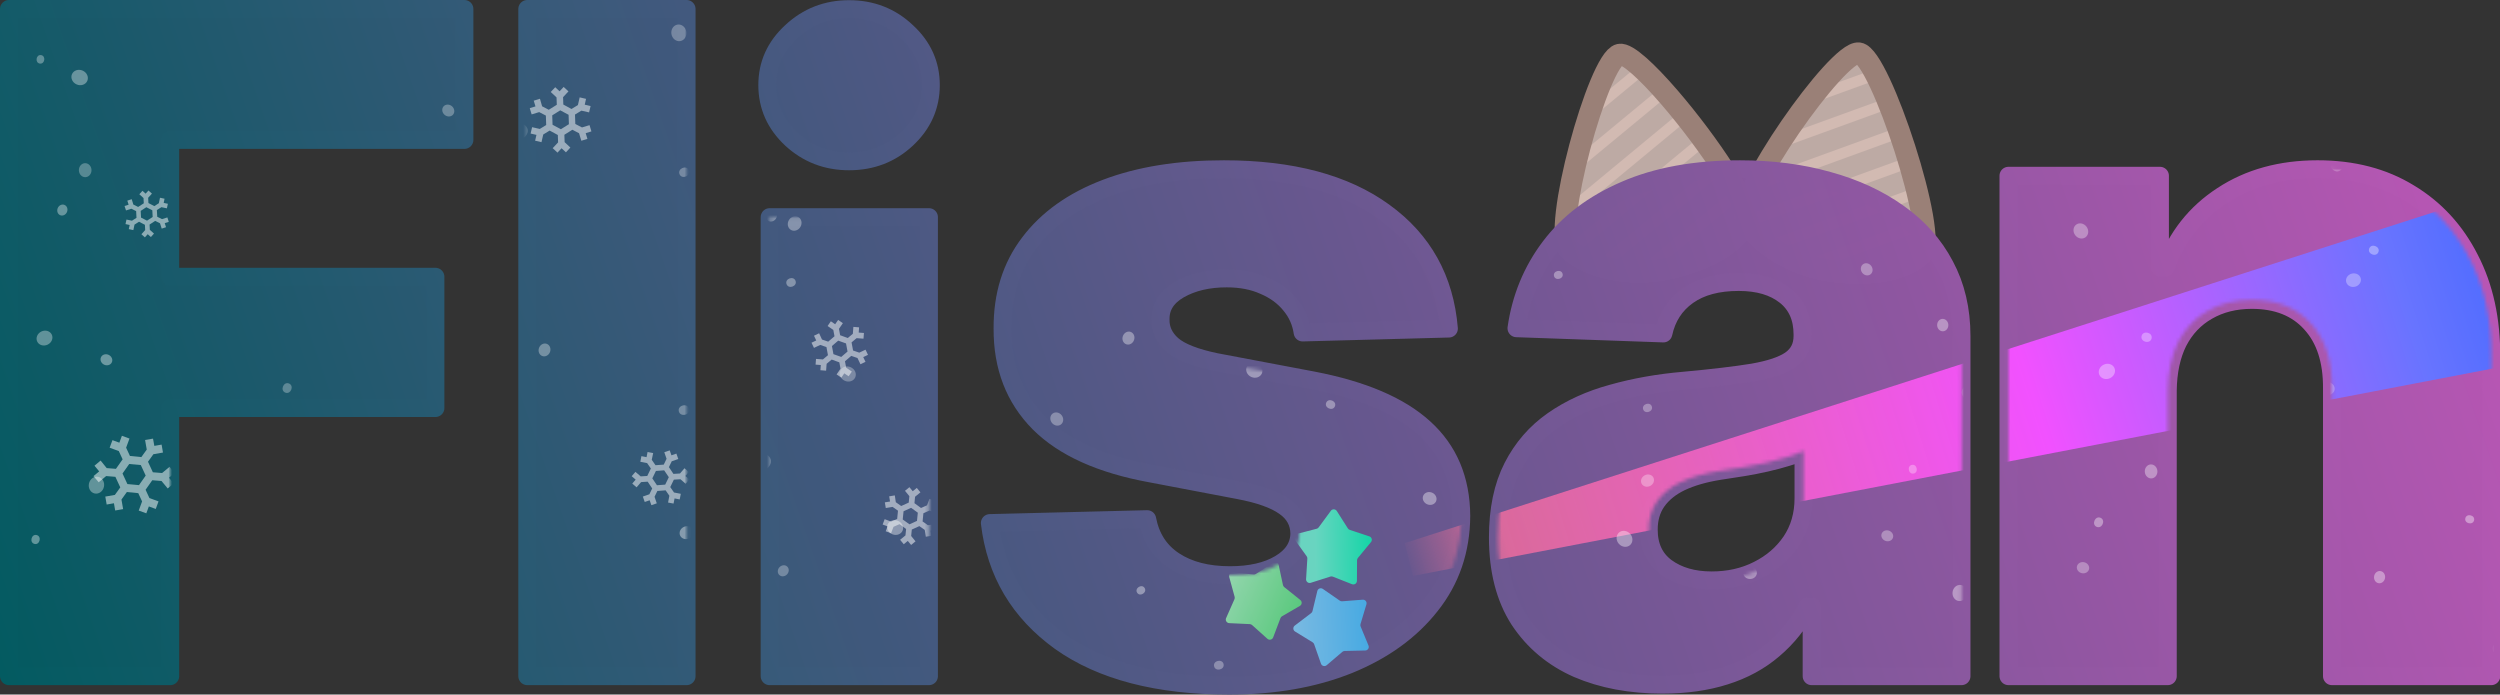 <svg xmlns="http://www.w3.org/2000/svg" xmlns:xlink="http://www.w3.org/1999/xlink" id="svg1436" width="697.6" height="193.8" fill="none" version="1.1" viewBox="0 0 697.6 193.8">
  <rect x="0" y="0" width="697.6" height="193.8" fill="#333333" stroke="none"/>
  <g id="CatEarR" stroke="#9a8077" transform="translate(2.5 2.5)">
    <path id="line1050" stroke-width="3" d="m503.408 24.635 16.883-6.13"/>
    <path id="line1052" stroke-width="3" d="M493.311 37.599 523.274 26.72"/>
    <path id="line1054" stroke-width="3" d="m487.439 49.064 38.817-14.128"/>
    <path id="line1056" stroke-width="3" d="M485.61 58.991 529.239 43.151"/>
    <path id="line1058" stroke-width="3" d="M490.809 66.402 532.222 51.366"/>
    <path id="line1060" stroke-width="3" d="m501.437 71.841 33.768-12.26"/>
    <path id="path1062" fill="#e0c8c0" fill-opacity=".8" stroke-linejoin="round" stroke-width="6" d="M508.732 73.142c-10.851-1.399-20.778-7.826-23.957-14.265-3.179-6.439 25.511-47.299 31.408-46.539 5.897.76 22.488 51.318 17.518 56.003-4.97 4.685-14.117 6.199-24.969 4.801z"/>
  </g>
  <g id="CatEarL" stroke="#9a8077" transform="translate(2.5 2.5)">
    <path id="line1064" stroke-width="3" d="M441.507 28.593 455.351 17.149"/>
    <path id="line1066" stroke-width="3" d="m436.351 44.195 24.568-20.31"/>
    <path id="line1068" stroke-width="3" d="M434.67 56.966 466.487 30.622"/>
    <path id="line1070" stroke-width="3" d="m436.281 66.931 35.776-29.573"/>
    <path id="line1072" stroke-width="3" d="M443.667 72.165 477.625 44.094"/>
    <path id="line1074" stroke-width="3" d="m455.505 73.719 27.689-22.889"/>
    <path id="path1076" fill="#e0c8c0" fill-opacity=".8" stroke-linejoin="round" stroke-width="6" d="M462.813 72.494c-10.69 2.327-22.199-.393-27.356-5.391-5.157-4.998 8.143-53.119 13.953-54.384 2.11-.459 7.755 4.795 13.94 11.964C474.194 37.255 486.698 55.713 484.719 59.586c-3.107 6.082-11.215 10.581-21.906 12.908z"/>
  </g>
  <g id="g3995" transform="translate(2.5 2.5)">
    <g id="g6776" mask="url(#fill_mask)">
      <path id="letter_L" fill="url(#paint1_linear_22_811)" d="M189.085 0v186.182H144.63V0Z" style="fill:url(#paint1_linear_22_811)"/>
      <path id="letter_I" fill="url(#paint2_linear_22_811)" d="M212.26 186.182V58.092h44.455V186.182Zm22.161-143.673c-6.242 0-11.606-2.061-16.091-6.182-4.485-4.182-6.727-9.212-6.727-15.091 0-5.818 2.242-10.788 6.727-14.909 4.485-4.182 9.849-6.273 16.091-6.273 6.303 0 11.667 2.091 16.091 6.273 4.485 4.121 6.727 9.091 6.727 14.909 0 5.879-2.242 10.909-6.727 15.091-4.424 4.121-9.788 6.182-16.091 6.182z" style="fill:url(#paint2_linear_22_811)"/>
      <path id="letter_S" fill="url(#paint3_linear_22_811)" d="m401.799 89.182-40.818 1.091c-.424-2.909-1.576-5.485-3.455-7.727-1.878-2.303-4.333-4.091-7.363-5.364-2.97-1.333-6.425-2-10.364-2-5.151 0-9.545 1.03-13.182 3.091-3.575 2.061-5.333 4.848-5.272 8.364-.061 2.727 1.03 5.091 3.272 7.091 2.303 2 6.394 3.606 12.273 4.818l26.909 5.091c13.939 2.667 24.303 7.091 31.091 13.273 6.848 6.182 10.303 14.364 10.364 24.546-.061 9.575-2.909 17.909-8.546 25-5.576 7.091-13.212 12.606-22.909 16.545-9.697 3.879-20.788 5.818-33.273 5.818-19.939 0-35.666-4.091-47.181-12.272-11.455-8.243-18-19.273-19.637-33.091l43.909-1.091c.97 5.091 3.485 8.969 7.546 11.636 4.06 2.667 9.242 4 15.545 4 5.697 0 10.334-1.061 13.909-3.182 3.576-2.121 5.394-4.939 5.455-8.454-.061-3.152-1.455-5.667-4.182-7.546-2.727-1.939-7-3.454-12.818-4.545l-24.364-4.637c-14-2.545-24.424-7.242-31.273-14.091-6.848-6.909-10.242-15.697-10.181-26.363-.061-9.333 2.424-17.303 7.454-23.909 5.03-6.667 12.182-11.758 21.455-15.273 9.272-3.515 20.212-5.273 32.818-5.273 18.909 0 33.818 3.97 44.727 11.909 10.909 7.879 16.94 18.727 18.091 32.545z" style="fill:url(#paint3_linear_22_811)"/>
      <path id="letter_A" fill="url(#paint4_linear_22_811)" d="M461.384 188.546c-8.909 0-16.819-1.485-23.728-4.455-6.848-3.03-12.272-7.576-16.272-13.636-3.94-6.122-5.909-13.788-5.909-23 0-7.758 1.363-14.303 4.09-19.637 2.728-5.333 6.485-9.666 11.273-13 4.788-3.333 10.303-5.848 16.546-7.545 6.242-1.758 12.909-2.94 20-3.546 7.939-.727 14.333-1.485 19.181-2.272 4.849-.849 8.364-2.031 10.546-3.546 2.242-1.576 3.364-3.788 3.364-6.636v-.455c0-4.667-1.607-8.273-4.819-10.818-3.212-2.546-7.545-3.818-13-3.818-5.878 0-10.606 1.273-14.181 3.818-3.576 2.545-5.849 6.061-6.819 10.545l-41-1.454c1.212-8.485 4.334-16.061 9.364-22.727 5.091-6.727 12.061-12 20.909-15.818 8.909-3.879 19.606-5.818 32.091-5.818 8.909 0 17.121 1.061 24.636 3.182C515.172 49.97 521.717 53 527.293 57c5.575 3.939 9.879 8.788 12.909 14.545 3.091 5.758 4.636 12.333 4.636 19.727v94.909H503.02v-19.455h-1.091c-2.485 4.728-5.667 8.728-9.545 12-3.819 3.273-8.334 5.728-13.546 7.364-5.151 1.636-10.97 2.455-17.454 2.455zm13.727-29.091c4.788 0 9.091-.97 12.909-2.909 3.879-1.94 6.97-4.607 9.273-8 2.303-3.455 3.454-7.455 3.454-12v-13.273c-1.272.666-2.818 1.272-4.636 1.818-1.758.545-3.697 1.061-5.818 1.545-2.121.485-4.303.909-6.546 1.273-2.242.364-4.394.697-6.454 1-4.182.667-7.758 1.697-10.728 3.091-2.909 1.394-5.151 3.212-6.727 5.455-1.515 2.181-2.273 4.787-2.273 7.818 0 4.606 1.637 8.121 4.91 10.545 3.333 2.424 7.545 3.637 12.636 3.637z" style="fill:url(#paint4_linear_22_811)"/>
      <path id="letter_N" fill="url(#paint5_linear_22_811)" d="M602.395 106.545v79.637H557.94V46.545h42.273v25.636h1.545c3.091-8.545 8.364-15.242 15.818-20.091 7.455-4.909 16.334-7.364 26.637-7.364 9.818 0 18.333 2.212 25.545 6.636 7.273 4.364 12.909 10.485 16.909 18.364 4.061 7.818 6.061 16.97 6 27.454v89h-44.454v-80.273c.06-7.758-1.909-13.818-5.909-18.182-3.94-4.364-9.425-6.545-16.455-6.545-4.667 0-8.788 1.03-12.364 3.091-3.515 2-6.242 4.879-8.181 8.636-1.879 3.758-2.849 8.303-2.909 13.636z" style="fill:url(#paint5_linear_22_811)"/>
      <path id="letter_F" fill="url(#paint0_linear_22_811)" d="M0 186.182V0h127.091v36.545H45v38.182h74v36.637H45v74.818z" style="fill:url(#linearGradient12868)"/>
    </g>
  </g>
  <g id="g4003" transform="translate(2.5 2.5)">
    <path id="letter_F_outline" fill="url(#paint0_linear_22_811)" d="M0 186.182V0h127.091v36.545H45v38.182h74V111.364H45v74.818z" style="fill:none;stroke:url(#linearGradient1359);stroke-width:5;stroke-linecap:round;stroke-linejoin:round;stroke-miterlimit:4;stroke-opacity:1"/>
    <path id="letter_L_outline" fill="url(#paint1_linear_22_811)" d="M189.085 0V186.182H144.63V0Z" style="fill:none;stroke:url(#linearGradient1361);stroke-width:5;stroke-linecap:round;stroke-linejoin:round;stroke-miterlimit:4;stroke-opacity:1"/>
    <path id="letter_I_outline" fill="url(#paint2_linear_22_811)" d="M212.26 186.182V58.092h44.455V186.182Zm22.161-143.673c-6.242 0-11.606-2.061-16.091-6.182-4.485-4.182-6.727-9.212-6.727-15.091 0-5.818 2.242-10.788 6.727-14.909 4.485-4.182 9.849-6.273 16.091-6.273 6.303 0 11.667 2.091 16.091 6.273C254.997 10.448 257.239 15.418 257.239 21.236c0 5.879-2.242 10.909-6.727 15.091-4.424 4.121-9.788 6.182-16.091 6.182z" style="fill:none;stroke:url(#linearGradient1363);stroke-width:5;stroke-linecap:round;stroke-linejoin:round;stroke-miterlimit:4;stroke-opacity:1"/>
    <path id="letter_S_outline" fill="url(#paint3_linear_22_811)" d="m401.799 89.182-40.818 1.091c-.424-2.909-1.576-5.485-3.455-7.727-1.878-2.303-4.333-4.091-7.363-5.364-2.97-1.333-6.425-2-10.364-2-5.151 0-9.545 1.03-13.182 3.091-3.575 2.061-5.333 4.848-5.272 8.364-.061 2.727 1.03 5.091 3.272 7.091 2.303 2 6.394 3.606 12.273 4.818l26.909 5.091c13.939 2.667 24.303 7.091 31.091 13.273 6.848 6.182 10.303 14.364 10.364 24.546-.061 9.575-2.909 17.909-8.546 25-5.576 7.091-13.212 12.606-22.909 16.545-9.697 3.879-20.788 5.818-33.273 5.818-19.939 0-35.666-4.091-47.181-12.272-11.455-8.243-18-19.273-19.637-33.091l43.909-1.091c.97 5.091 3.485 8.969 7.546 11.636 4.06 2.667 9.242 4 15.545 4 5.697 0 10.334-1.061 13.909-3.182 3.576-2.121 5.394-4.939 5.455-8.454-.061-3.152-1.455-5.667-4.182-7.546-2.727-1.939-7-3.454-12.818-4.545l-24.364-4.637c-14-2.545-24.424-7.242-31.273-14.091-6.848-6.909-10.242-15.697-10.181-26.363-.061-9.333 2.424-17.303 7.454-23.909 5.03-6.667 12.182-11.758 21.455-15.273 9.272-3.515 20.212-5.273 32.818-5.273 18.909 0 33.818 3.97 44.727 11.909 10.909 7.879 16.94 18.727 18.091 32.545z" style="fill:none;stroke:url(#linearGradient1365);stroke-width:5;stroke-linecap:round;stroke-linejoin:round;stroke-miterlimit:4;stroke-opacity:1"/>
    <path id="letter_A_outline" fill="url(#paint4_linear_22_811)" d="M461.384 188.546c-8.909 0-16.819-1.485-23.728-4.455-6.848-3.03-12.272-7.576-16.272-13.636-3.94-6.122-5.909-13.788-5.909-23 0-7.758 1.363-14.303 4.09-19.637 2.728-5.333 6.485-9.666 11.273-13 4.788-3.333 10.303-5.848 16.546-7.545 6.242-1.758 12.909-2.94 20-3.546 7.939-.727 14.333-1.485 19.181-2.272 4.849-.849 8.364-2.031 10.546-3.546 2.242-1.576 3.364-3.788 3.364-6.636v-.455c0-4.667-1.607-8.273-4.819-10.818-3.212-2.545-7.545-3.818-13-3.818-5.878 0-10.606 1.273-14.181 3.818-3.576 2.545-5.849 6.061-6.819 10.545l-41-1.454c1.212-8.485 4.334-16.061 9.364-22.727 5.091-6.727 12.061-12 20.909-15.818 8.909-3.879 19.606-5.818 32.091-5.818 8.909 0 17.121 1.061 24.636 3.182 7.516 2.061 14.061 5.091 19.637 9.091 5.575 3.939 9.879 8.788 12.909 14.545 3.091 5.758 4.636 12.333 4.636 19.727V186.182H503.02v-19.455h-1.091c-2.485 4.728-5.667 8.728-9.545 12-3.819 3.273-8.334 5.728-13.546 7.364-5.151 1.636-10.97 2.455-17.454 2.455zm13.727-29.091c4.788 0 9.091-.97 12.909-2.909 3.879-1.94 6.97-4.607 9.273-8 2.303-3.455 3.454-7.455 3.454-12v-13.273c-1.272.666-2.818 1.272-4.636 1.818-1.758.545-3.697 1.061-5.818 1.545-2.121.485-4.303.909-6.546 1.273-2.242.364-4.394.697-6.454 1-4.182.667-7.758 1.697-10.728 3.091-2.909 1.394-5.151 3.212-6.727 5.455-1.515 2.181-2.273 4.787-2.273 7.818 0 4.606 1.637 8.121 4.91 10.545 3.333 2.424 7.545 3.637 12.636 3.637z" style="fill:none;stroke:url(#linearGradient1367);stroke-width:5;stroke-linecap:round;stroke-linejoin:round;stroke-miterlimit:4;stroke-opacity:1"/>
    <path id="letter_N_outline" fill="url(#paint5_linear_22_811)" d="M602.395 106.545v79.637H557.94V46.545h42.273v25.636h1.545c3.091-8.545 8.364-15.242 15.818-20.091 7.455-4.909 16.334-7.364 26.637-7.364 9.818 0 18.333 2.212 25.545 6.636 7.273 4.364 12.909 10.485 16.909 18.364 4.061 7.818 6.061 16.97 6 27.454V186.182h-44.454v-80.273c.06-7.758-1.909-13.818-5.909-18.182-3.94-4.364-9.425-6.545-16.455-6.545-4.667 0-8.788 1.03-12.364 3.091-3.515 2-6.242 4.879-8.181 8.636-1.879 3.758-2.849 8.303-2.909 13.636z" style="fill:none;stroke:url(#linearGradient1369);stroke-width:5;stroke-linecap:round;stroke-linejoin:round;stroke-miterlimit:4;stroke-opacity:1"/>
  </g>
  <mask id="mask0_22_811" width="693" height="189" x="0" y="0" maskUnits="userSpaceOnUse">
    <path id="path1090" fill="url(#paint6_linear_22_811)" d="M0 186.182V0h127.091v36.545H45v38.182h74v36.637H45v74.818z"/>
    <path id="path1092" fill="url(#paint7_linear_22_811)" d="M189.085 0v186.182H144.63V0Z"/>
    <path id="path1094" fill="url(#paint8_linear_22_811)" d="M212.26 186.182V58.092h44.455V186.182Zm22.161-143.673c-6.242 0-11.606-2.061-16.091-6.182-4.485-4.182-6.727-9.212-6.727-15.091 0-5.818 2.242-10.788 6.727-14.909 4.485-4.182 9.849-6.273 16.091-6.273 6.303 0 11.667 2.091 16.091 6.273 4.485 4.121 6.727 9.091 6.727 14.909 0 5.879-2.242 10.909-6.727 15.091-4.424 4.121-9.788 6.182-16.091 6.182z"/>
    <path id="path1096" fill="url(#paint9_linear_22_811)" d="m401.799 89.182-40.818 1.091c-.424-2.909-1.576-5.485-3.455-7.727-1.878-2.303-4.333-4.091-7.363-5.364-2.97-1.333-6.425-2-10.364-2-5.151 0-9.545 1.03-13.182 3.091-3.575 2.061-5.333 4.848-5.272 8.364-.061 2.727 1.03 5.091 3.272 7.091 2.303 2 6.394 3.606 12.273 4.818l26.909 5.091c13.939 2.667 24.303 7.091 31.091 13.273 6.848 6.182 10.303 14.364 10.364 24.546-.061 9.575-2.909 17.909-8.546 25-5.576 7.091-13.212 12.606-22.909 16.545-9.697 3.879-20.788 5.818-33.273 5.818-19.939 0-35.666-4.091-47.181-12.272-11.455-8.243-18-19.273-19.637-33.091l43.909-1.091c.97 5.091 3.485 8.969 7.546 11.636 4.06 2.667 9.242 4 15.545 4 5.697 0 10.334-1.061 13.909-3.182 3.576-2.121 5.394-4.939 5.455-8.454-.061-3.152-1.455-5.667-4.182-7.546-2.727-1.939-7-3.454-12.818-4.545l-24.364-4.637c-14-2.545-24.424-7.242-31.273-14.091-6.848-6.909-10.242-15.697-10.181-26.363-.061-9.333 2.424-17.303 7.454-23.909 5.03-6.667 12.182-11.758 21.455-15.273 9.272-3.515 20.212-5.273 32.818-5.273 18.909 0 33.818 3.97 44.727 11.909 10.909 7.879 16.94 18.727 18.091 32.545z"/>
    <path id="path1098" fill="url(#paint10_linear_22_811)" d="M461.384 188.546c-8.909 0-16.819-1.485-23.728-4.455-6.848-3.03-12.272-7.576-16.272-13.636-3.94-6.122-5.909-13.788-5.909-23 0-7.758 1.363-14.303 4.09-19.637 2.728-5.333 6.485-9.666 11.273-13 4.788-3.333 10.303-5.848 16.546-7.545 6.242-1.758 12.909-2.94 20-3.546 7.939-.727 14.333-1.485 19.181-2.272 4.849-.849 8.364-2.031 10.546-3.546 2.242-1.576 3.364-3.788 3.364-6.636v-.455c0-4.667-1.607-8.273-4.819-10.818-3.212-2.546-7.545-3.818-13-3.818-5.878 0-10.606 1.273-14.181 3.818-3.576 2.545-5.849 6.061-6.819 10.545l-41-1.454c1.212-8.485 4.334-16.061 9.364-22.727 5.091-6.727 12.061-12 20.909-15.818 8.909-3.879 19.606-5.818 32.091-5.818 8.909 0 17.121 1.061 24.636 3.182C515.172 49.97 521.717 53 527.293 57c5.575 3.939 9.879 8.788 12.909 14.545 3.091 5.758 4.636 12.333 4.636 19.727v94.909H503.02v-19.455h-1.091c-2.485 4.728-5.667 8.728-9.545 12-3.819 3.273-8.334 5.728-13.546 7.364-5.151 1.636-10.97 2.455-17.454 2.455zm13.727-29.091c4.788 0 9.091-.97 12.909-2.909 3.879-1.94 6.97-4.607 9.273-8 2.303-3.455 3.454-7.455 3.454-12v-13.273c-1.272.666-2.818 1.272-4.636 1.818-1.758.545-3.697 1.061-5.818 1.545-2.121.485-4.303.909-6.546 1.273-2.242.364-4.394.697-6.454 1-4.182.667-7.758 1.697-10.728 3.091-2.909 1.394-5.151 3.212-6.727 5.455-1.515 2.181-2.273 4.787-2.273 7.818 0 4.606 1.637 8.121 4.91 10.545 3.333 2.424 7.545 3.637 12.636 3.637z"/>
    <path id="path1100" fill="url(#paint11_linear_22_811)" d="M602.395 106.545v79.637H557.94V46.545h42.273v25.636h1.545c3.091-8.545 8.364-15.242 15.818-20.091 7.455-4.909 16.334-7.364 26.637-7.364 9.818 0 18.333 2.212 25.545 6.636 7.273 4.364 12.909 10.485 16.909 18.364 4.061 7.818 6.061 16.97 6 27.454v89h-44.454v-80.273c.06-7.758-1.909-13.818-5.909-18.182-3.94-4.364-9.425-6.545-16.455-6.545-4.667 0-8.788 1.03-12.364 3.091-3.515 2-6.242 4.879-8.181 8.636-1.879 3.758-2.849 8.303-2.909 13.636z"/>
  </mask>
  <g id="g1337" mask="url(#mask0_22_811)" transform="translate(2.5 2.5)">
    <g id="FallingStar">
      <path id="Star3" fill="url(#paint14_linear_22_811)" d="M365.085 162.417c.165-.683.964-.988 1.541-.588l4.737 3.28c.189.131.417.193.646.175l5.744-.446c.701-.055 1.237.611 1.035 1.284l-1.656 5.518c-.066.22-.054.457.034.669l2.2 5.325c.268.649-.2 1.365-.902 1.381l-5.76.13c-.23.006-.451.09-.626.239l-4.384 3.738c-.535.455-1.36.232-1.592-.431l-1.904-5.437c-.076-.218-.225-.402-.421-.522l-4.909-3.015c-.599-.368-.641-1.222-.082-1.648l4.583-3.49c.183-.14.312-.338.366-.561z" opacity=".75" style="fill:url(#paint14_linear_22_811)"/>
      <path id="Star2" fill="url(#paint13_linear_22_811)" d="M352.763 154.494c.587-.385 1.379-.061 1.526.626l1.21 5.633c.048.224.173.426.352.57l4.495 3.604c.548.439.484 1.292-.124 1.645l-4.983 2.891c-.199.116-.352.296-.434.511l-2.038 5.388c-.249.657-1.08.86-1.603.391l-4.29-3.846c-.171-.153-.39-.243-.62-.254l-5.754-.274c-.702-.034-1.151-.761-.867-1.404l2.332-5.268c.093-.21.111-.446.05-.668l-1.517-5.557c-.185-.678.368-1.33 1.067-1.259l5.73.59c.229.024.459-.032.651-.158z" opacity=".75" style="fill:url(#paint13_linear_22_811)"/>
      <path id="Star1" fill="url(#paint12_linear_22_811)" d="M368.867 140.03c.417-.566 1.271-.537 1.649.055l3.095 4.859c.124.194.31.34.529.412l5.468 1.814c.667.221.904 1.043.457 1.585L376.4 153.2c-.146.178-.227.4-.228.63l-.036 5.761c-.004.703-.712 1.182-1.366.924l-5.36-2.111c-.214-.085-.451-.092-.67-.023l-5.49 1.747c-.669.213-1.344-.313-1.301-1.014l.352-5.75c.014-.23-.052-.457-.186-.644l-3.357-4.681c-.41-.571-.118-1.376.562-1.551l5.577-1.443c.223-.057.419-.19.555-.375z" opacity=".75" style="fill:url(#paint12_linear_22_811)"/>
      <path id="Trail" fill="url(#paint15_linear_22_811)" d="M389.447 149.063 740.154 36.278l13.55 52.407-361.897 69.509Z" style="fill:url(#paint15_linear_22_811)"/>
    </g>
    <g id="Snow" fill="#ffffff" opacity=".4">
      <ellipse id="ellipse1111" cx="8.784" cy="14.057" opacity=".8" rx="1.197" ry="1.078" transform="rotate(97 8.784 14.057)"/>
      <ellipse id="ellipse1113" cx="133.116" cy="10.37" rx="1.497" ry="1.348" transform="rotate(-168 133.116 10.37)"/>
      <ellipse id="ellipse1115" cx="186.934" cy="6.665" opacity=".71" rx="2.335" ry="2.103" transform="rotate(80 186.934 6.665)"/>
      <ellipse id="ellipse1117" cx="262.671" cy="16.63" opacity=".72" rx="1.517" ry="1.366" transform="rotate(85 262.671 16.63)"/>
      <ellipse id="ellipse1119" cx="295.974" cy="1.134" opacity=".99" rx="1.856" ry="1.672" transform="rotate(111 295.974 1.134)"/>
      <ellipse id="ellipse1121" cx="351.759" cy="4.894" opacity=".79" rx="1.577" ry="1.42" transform="rotate(-125 351.759 4.894)"/>
      <ellipse id="ellipse1123" cx="464.509" cy="13.963" opacity=".91" rx="1.976" ry="1.779" transform="rotate(-92 464.509 13.963)"/>
      <ellipse id="ellipse1125" cx="491.252" cy="15.738" opacity=".71" rx="1.437" ry="1.294" transform="rotate(74 491.252 15.738)"/>
      <ellipse id="ellipse1127" cx="618.431" cy="16.221" opacity=".75" rx="1.616" ry="1.456" transform="rotate(-63 618.431 16.221)"/>
      <ellipse id="ellipse1129" cx="659.579" cy="18.543" opacity=".95" rx="1.417" ry="1.276" transform="rotate(84 659.579 18.543)"/>
      <ellipse id="ellipse1131" cx="19.722" cy="19.129" opacity=".88" rx="2.335" ry="2.103" transform="rotate(-156 19.722 19.129)"/>
      <ellipse id="ellipse1133" cx="122.588" cy="28.346" opacity=".74" rx="1.756" ry="1.582" transform="rotate(41 122.588 28.346)"/>
      <ellipse id="ellipse1135" cx="142.68" cy="34.204" rx="2.175" ry="1.959" transform="rotate(134 142.68 34.204)"/>
      <ellipse id="ellipse1137" cx="265.08" cy="24.358" opacity=".76" rx="1.337" ry="1.204" transform="rotate(7 265.08 24.358)"/>
      <ellipse id="ellipse1139" cx="283.401" cy="21.716" opacity=".86" rx="1.557" ry="1.402" transform="rotate(13 283.401 21.716)"/>
      <ellipse id="ellipse1141" cx="355.213" cy="29.462" opacity=".74" rx="2.275" ry="2.049" transform="rotate(-98 355.213 29.462)"/>
      <ellipse id="ellipse1143" cx="435.007" cy="23.455" opacity=".99" rx="1.457" ry="1.312" transform="rotate(-94 435.007 23.455)"/>
      <ellipse id="ellipse1145" cx="550.309" cy="32.921" opacity=".95" rx="2.175" ry="1.959" transform="rotate(-1 550.309 32.921)"/>
      <ellipse id="ellipse1147" cx="620.422" cy="31.96" opacity=".72" rx="2.375" ry="2.139" transform="rotate(-61 620.422 31.96)"/>
      <ellipse id="ellipse1149" cx="639.202" cy="33.533" opacity=".83" rx="1.197" ry="1.078" transform="rotate(66 639.202 33.532)"/>
      <ellipse id="ellipse1151" cx="21.273" cy="44.986" opacity=".71" rx="1.956" ry="1.762" transform="rotate(89 21.273 44.986)"/>
      <ellipse id="ellipse1153" cx="137.575" cy="41.47" opacity=".76" rx="1.956" ry="1.762" transform="rotate(-148 137.575 41.47)"/>
      <ellipse id="ellipse1155" cx="188.423" cy="45.558" opacity=".73" rx="1.417" ry="1.276" transform="rotate(-25 188.423 45.558)"/>
      <ellipse id="ellipse1157" cx="270.525" cy="40.622" opacity=".78" rx="1.237" ry="1.114" transform="rotate(61 270.525 40.622)"/>
      <ellipse id="ellipse1159" cx="305.629" cy="47.082" opacity=".7" rx="1.976" ry="1.779" transform="rotate(-18 305.629 47.082)"/>
      <ellipse id="ellipse1161" cx="369.852" cy="47.123" opacity=".84" rx="1.197" ry="1.078" transform="rotate(-75 369.852 47.123)"/>
      <ellipse id="ellipse1163" cx="423.581" cy="36.855" opacity=".94" rx="1.696" ry="1.528" transform="rotate(-112 423.581 36.855)"/>
      <ellipse id="ellipse1165" cx="540.566" cy="47.689" opacity=".99" rx="2.075" ry="1.869" transform="rotate(-70 540.566 47.689)"/>
      <ellipse id="ellipse1167" cx="617.996" cy="44.405" opacity=".71" rx="1.676" ry="1.51" transform="rotate(-87 617.996 44.405)"/>
      <ellipse id="ellipse1169" cx="649.497" cy="43.672" opacity=".94" rx="1.736" ry="1.564" transform="rotate(-137 649.497 43.672)"/>
      <ellipse id="ellipse1171" cx="14.899" cy="56.115" opacity=".89" rx="1.557" ry="1.402" transform="rotate(-67 14.899 56.115)"/>
      <ellipse id="ellipse1173" cx="121.144" cy="62.596" opacity=".75" rx="1.217" ry="1.096" transform="rotate(-101 121.144 62.596)"/>
      <ellipse id="ellipse1175" cx="212.764" cy="57.773" opacity=".83" rx="1.616" ry="1.456" transform="rotate(-48 212.764 57.773)"/>
      <ellipse id="ellipse1177" cx="219.243" cy="59.863" opacity=".87" rx="2.075" ry="1.869" transform="rotate(120 219.243 59.863)"/>
      <ellipse id="ellipse1179" cx="286.036" cy="59.703" opacity=".96" rx="1.816" ry="1.636" transform="rotate(-112 286.036 59.703)"/>
      <ellipse id="ellipse1181" cx="405.534" cy="66.74" opacity=".94" rx="2.395" ry="2.157" transform="rotate(161 405.534 66.74)"/>
      <ellipse id="ellipse1183" cx="432.33" cy="74.218" opacity=".88" rx="1.237" ry="1.114" transform="rotate(166 432.33 74.218)"/>
      <ellipse id="ellipse1185" cx="518.388" cy="72.654" opacity=".81" rx="1.756" ry="1.582" transform="rotate(-125 518.388 72.654)"/>
      <ellipse id="ellipse1187" cx="578.142" cy="61.943" opacity=".82" rx="2.195" ry="1.977" transform="rotate(53 578.142 61.943)"/>
      <ellipse id="ellipse1189" cx="659.888" cy="67.334" opacity=".86" rx="1.377" ry="1.24" transform="rotate(-158 659.888 67.334)"/>
      <ellipse id="ellipse1191" cx="9.917" cy="91.837" opacity=".85" rx="2.255" ry="2.031" transform="rotate(-26 9.917 91.837)"/>
      <ellipse id="ellipse1193" cx="137.39" cy="74.641" opacity=".75" rx="2.255" ry="2.031" transform="rotate(-171 137.39 74.641)"/>
      <ellipse id="ellipse1195" cx="149.442" cy="95.147" opacity=".82" rx="1.816" ry="1.636" transform="rotate(110 149.442 95.147)"/>
      <ellipse id="ellipse1197" cx="218.232" cy="76.326" opacity=".89" rx="1.337" ry="1.204" transform="rotate(160 218.232 76.326)"/>
      <ellipse id="ellipse1199" cx="312.382" cy="91.84" opacity=".89" rx="1.836" ry="1.654" transform="rotate(-70 312.382 91.84)"/>
      <ellipse id="ellipse1201" cx="412.938" cy="91.297" opacity=".92" rx="2.275" ry="2.049" transform="rotate(-104 412.938 91.297)"/>
      <ellipse id="ellipse1203" cx="487.461" cy="82.443" opacity=".85" rx="1.257" ry="1.132" transform="rotate(-109 487.461 82.443)"/>
      <ellipse id="ellipse1205" cx="539.602" cy="88.21" opacity=".91" rx="1.736" ry="1.564" transform="rotate(-92 539.602 88.21)"/>
      <ellipse id="ellipse1207" cx="596.481" cy="91.603" opacity=".81" rx="1.437" ry="1.294" transform="rotate(14 596.481 91.603)"/>
      <ellipse id="ellipse1209" cx="654.21" cy="75.676" opacity=".76" rx="2.095" ry="1.887" transform="rotate(166 654.21 75.676)"/>
      <ellipse id="ellipse1211" cx="27.192" cy="97.894" opacity=".95" rx="1.676" ry="1.51" transform="rotate(-153 27.192 97.894)"/>
      <ellipse id="ellipse1213" cx="77.62" cy="105.783" opacity=".7" rx="1.377" ry="1.24" transform="rotate(113 77.62 105.783)"/>
      <ellipse id="ellipse1215" cx="188.355" cy="111.933" opacity=".77" rx="1.477" ry="1.33" transform="rotate(-14 188.355 111.933)"/>
      <ellipse id="ellipse1217" cx="234.057" cy="101.864" opacity=".74" rx="2.295" ry="2.067" transform="rotate(26 234.057 101.864)"/>
      <ellipse id="ellipse1219" cx="347.505" cy="100.799" opacity=".97" rx="2.295" ry="2.067" transform="rotate(23 347.505 100.799)"/>
      <ellipse id="ellipse1221" cx="368.779" cy="110.381" opacity=".9" rx="1.317" ry="1.186" transform="rotate(-156 368.779 110.381)"/>
      <ellipse id="ellipse1223" cx="457.218" cy="111.328" opacity=".79" rx="1.277" ry="1.15" transform="rotate(161 457.218 111.328)"/>
      <ellipse id="ellipse1225" cx="546.86" cy="106.807" opacity=".95" rx="2.055" ry="1.851" transform="rotate(-46 546.86 106.807)"/>
      <ellipse id="ellipse1227" cx="585.405" cy="101.141" opacity=".86" rx="2.315" ry="2.085" transform="rotate(154 585.405 101.141)"/>
      <ellipse id="ellipse1229" cx="646.957" cy="105.922" opacity=".75" rx="2.016" ry="1.815" transform="rotate(-172 646.957 105.922)"/>
      <ellipse id="ellipse1231" cx="24.414" cy="132.878" opacity=".86" rx="2.375" ry="2.139" transform="rotate(102 24.414 132.878)"/>
      <ellipse id="ellipse1233" cx="79.852" cy="125.202" opacity=".84" rx="1.377" ry="1.24" transform="rotate(-146 79.852 125.202)"/>
      <ellipse id="ellipse1235" cx="210.527" cy="126.432" opacity=".85" rx="2.215" ry="1.995" transform="rotate(-53 210.527 126.432)"/>
      <ellipse id="ellipse1237" cx="266.986" cy="128.756" opacity=".88" rx="1.696" ry="1.528" transform="rotate(171 266.986 128.756)"/>
      <ellipse id="ellipse1239" cx="292.38" cy="114.428" opacity=".8" rx="1.916" ry="1.726" transform="rotate(-128 292.38 114.428)"/>
      <ellipse id="ellipse1241" cx="411.679" cy="115.471" opacity=".82" rx="1.976" ry="1.779" transform="rotate(-150 411.679 115.471)"/>
      <ellipse id="ellipse1243" cx="457.223" cy="131.605" opacity=".76" rx="1.856" ry="1.672" transform="rotate(-28 457.223 131.605)"/>
      <ellipse id="ellipse1245" cx="531.242" cy="128.427" opacity=".75" rx="1.237" ry="1.114" transform="rotate(79 531.242 128.427)"/>
      <ellipse id="ellipse1247" cx="597.743" cy="129.045" opacity=".9" rx="1.956" ry="1.762" transform="rotate(87 597.743 129.045)"/>
      <ellipse id="ellipse1249" cx="643.404" cy="124.795" opacity=".94" rx="1.397" ry="1.258" transform="rotate(-17 643.404 124.795)"/>
      <ellipse id="ellipse1251" cx="7.425" cy="148.039" opacity=".9" rx="1.277" ry="1.15" transform="rotate(-76 7.425 148.039)"/>
      <ellipse id="ellipse1253" cx="99.496" cy="149.285" opacity=".77" rx="1.357" ry="1.222" transform="rotate(129 99.496 149.285)"/>
      <ellipse id="ellipse1255" cx="189.086" cy="146.134" opacity=".99" rx="1.976" ry="1.779" transform="rotate(157 189.086 146.134)"/>
      <ellipse id="ellipse1257" cx="247.277" cy="144.704" opacity=".98" rx="2.255" ry="2.031" transform="rotate(21 247.277 144.704)"/>
      <ellipse id="ellipse1259" cx="321.026" cy="134.98" opacity=".72" rx="1.477" ry="1.33" transform="rotate(53 321.026 134.98)"/>
      <ellipse id="ellipse1261" cx="396.43" cy="136.595" opacity=".95" rx="1.956" ry="1.762" transform="rotate(-156 396.43 136.595)"/>
      <ellipse id="ellipse1263" cx="450.801" cy="147.858" opacity=".94" rx="2.335" ry="2.103" transform="rotate(-132 450.801 147.858)"/>
      <ellipse id="ellipse1265" cx="524.124" cy="147.01" opacity=".82" rx="1.676" ry="1.51" transform="rotate(21 524.124 147.01)"/>
      <ellipse id="ellipse1267" cx="583.093" cy="143.247" opacity=".94" rx="1.377" ry="1.24" transform="rotate(-66 583.093 143.247)"/>
      <ellipse id="ellipse1269" cx="686.646" cy="142.403" opacity=".97" rx="1.257" ry="1.132" transform="rotate(14 686.646 142.403)"/>
      <ellipse id="ellipse1271" cx="47.906" cy="155.357" opacity=".77" rx="2.175" ry="1.959" transform="rotate(-35 47.906 155.357)"/>
      <ellipse id="ellipse1273" cx="110.105" cy="167.396" opacity=".71" rx="1.197" ry="1.078" transform="rotate(18 110.105 167.396)"/>
      <ellipse id="ellipse1275" cx="201.373" cy="152.766" opacity=".76" rx="2.255" ry="2.031" transform="rotate(-66 201.373 152.766)"/>
      <ellipse id="ellipse1277" cx="216.064" cy="156.773" opacity=".72" rx="1.616" ry="1.456" transform="rotate(-48 216.064 156.773)"/>
      <ellipse id="ellipse1279" cx="315.849" cy="162.232" opacity=".96" rx="1.237" ry="1.114" transform="rotate(-34 315.849 162.232)"/>
      <ellipse id="ellipse1281" cx="406.093" cy="169.924" opacity=".7" rx="1.916" ry="1.726" transform="rotate(117 406.093 169.924)"/>
      <ellipse id="ellipse1283" cx="485.846" cy="157.36" opacity=".86" rx="1.896" ry="1.708" transform="rotate(178 485.846 157.36)"/>
      <ellipse id="ellipse1285" cx="544.356" cy="162.97" opacity=".96" rx="2.255" ry="2.031" transform="rotate(-84 544.356 162.97)"/>
      <ellipse id="ellipse1287" cx="578.74" cy="155.914" opacity=".78" rx="1.736" ry="1.564" transform="rotate(13 578.74 155.914)"/>
      <ellipse id="ellipse1289" cx="661.495" cy="158.547" opacity=".95" rx="1.716" ry="1.546" transform="rotate(-81 661.495 158.547)"/>
      <ellipse id="ellipse1291" cx="66.594" cy="175.058" opacity=".85" rx="2.315" ry="2.085" transform="rotate(37 66.594 175.058)"/>
      <ellipse id="ellipse1293" cx="120.512" cy="187.792" opacity=".93" rx="2.115" ry="1.905" transform="rotate(-3 120.512 187.792)"/>
      <ellipse id="ellipse1295" cx="194.345" cy="184.157" rx="1.477" ry="1.33" transform="rotate(-110 194.345 184.157)"/>
      <ellipse id="ellipse1297" cx="258.45" cy="188.838" opacity=".9" rx="2.135" ry="1.923" transform="rotate(57 258.45 188.838)"/>
      <ellipse id="ellipse1299" cx="337.603" cy="183.114" opacity=".79" rx="1.357" ry="1.222" transform="rotate(167 337.603 183.114)"/>
      <ellipse id="ellipse1301" cx="392.813" cy="178.672" opacity=".85" rx="1.277" ry="1.15" transform="rotate(149 392.813 178.672)"/>
      <ellipse id="ellipse1303" cx="423.666" cy="184.225" opacity=".71" rx="1.856" ry="1.672" transform="rotate(75 423.666 184.225)"/>
      <ellipse id="ellipse1305" cx="549.954" cy="188.887" opacity=".84" rx="1.596" ry="1.438" transform="rotate(141 549.954 188.887)"/>
      <ellipse id="ellipse1307" cx="610.602" cy="187.549" opacity=".72" rx="1.397" ry="1.258" transform="rotate(121 610.602 187.549)"/>
      <ellipse id="ellipse1309" cx="694.977" cy="178.644" opacity=".77" rx="1.976" ry="1.779" transform="rotate(42 694.977 178.644)"/>
    </g>
    <g id="Snowflake" opacity=".5">
      <g id="Snowflake6">
        <path id="path1333" fill="#ffffff" d="m258.344 143.756-1.904.308-1.502-1.058.228-2.293 1.682-.74 1.806.678.567-1.495-1.372-.514.507-1.373-1.495-.567-.679 1.805-1.681.741-1.836-1.341.179-1.799 1.497-1.225-1.018-1.236-1.129.925-.925-1.13-1.242 1.01 1.225 1.497-.179 1.799-2.105.948-1.502-1.059-.277-1.9-1.569.261.233 1.446-1.446.234.26 1.578 1.904-.309 1.503 1.058-.23 2.301-1.682.741-1.805-.679-.567 1.495 1.371.515-.514 1.363 1.495.568.679-1.806 1.682-.74 1.836 1.34-.18 1.8-1.497 1.225 1.018 1.235 1.13-.924.924 1.129 1.235-1.01-1.218-1.497.18-1.799 2.105-.955 1.502 1.058.309 1.904 1.537-.256-.234-1.447 1.447-.233-.253-1.577m-8.718-3.596 2.105-.955 1.875 1.353-.229 2.292-2.105.956-1.875-1.353z"/>
      </g>
      <g id="Snowflake5" clip-path="url(#clip2_22_811)">
        <path id="path1329" fill="#ffffff" d="m239.019 95.072-1.741.829-1.739-.596-.422-2.265 1.408-1.181 1.923.146.127-1.594-1.461-.111.102-1.459-1.594-.126-.146 1.923-1.408 1.181-2.137-.774-.331-1.777 1.094-1.595-1.323-.901-.826 1.203-1.203-.826-.91 1.317 1.595 1.095.331 1.777-1.756 1.498-1.738-.596-.797-1.748-1.434.69.629 1.323-1.324.629.692 1.442 1.742-.829 1.738.596.423 2.273-1.407 1.182-1.924-.146-.126 1.594 1.461.111-.112 1.453 1.594.126.146-1.923 1.408-1.181 2.138.774.33 1.778-1.094 1.595 1.323.901.826-1.204 1.203.826.903-1.315-1.588-1.096-.33-1.778 1.753-1.506 1.739.596.829 1.742 1.403-.676-.628-1.323 1.323-.629-.684-1.443m-9.375-1.013 1.753-1.506 2.179.774.422 2.265-1.754 1.506-2.179-.774z"/>
      </g>
      <g id="Snowflake4" clip-path="url(#clip1_22_811)">
        <path id="path1325" fill="#ffffff" d="m187.469 135.292-1.893-.366-1.046-1.511 1.004-2.074 1.834-.116 1.462 1.259 1.047-1.208-1.11-.956.948-1.113-1.208-1.048-1.259 1.461-1.834.116-1.262-1.891.788-1.627 1.828-.635-.531-1.51-1.379.479-.478-1.379-1.514.52.634 1.828-.788 1.627-2.302.165-1.046-1.511.395-1.88-1.564-.295-.278 1.438-1.439-.279-.298 1.571 1.893.366 1.046 1.511-1.008 2.081-1.834.116-1.461-1.259-1.047 1.208 1.11.956-.952 1.103 1.208 1.048 1.259-1.462 1.834-.116 1.262 1.891-.788 1.627-1.828.635.531 1.511 1.378-.479.479 1.378 1.507-.523-.627-1.824.788-1.627 2.305-.172 1.046 1.511-.366 1.893 1.531.289.279-1.438 1.439.279.305-1.568m-6.946-6.378 2.306-.172 1.294 1.916-1.004 2.073-2.306.173-1.294-1.916z"/>
      </g>
      <g id="Snowflake3">
        <path id="path1321" fill="#ffffff" d="m162.003 32.422-2.106.639-1.861-.968-.091-2.628 1.789-1.094 2.145.492.414-1.777-1.63-.373.363-1.629-1.777-.413-.492 2.145-1.789 1.094-2.281-1.236-.071-2.062 1.506-1.614-1.34-1.241-1.137 1.218-1.217-1.136-1.251 1.331 1.614 1.506.072 2.062-2.236 1.393-1.86-.968-.603-2.107-1.735.535.484 1.6-1.6.485.536 1.744 2.106-.639 1.861.968.091 2.637-1.789 1.094-2.145-.492-.413 1.777 1.629.373-.373 1.621 1.778.413.492-2.146 1.789-1.094 2.28 1.236.072 2.062-1.506 1.614 1.34 1.242 1.136-1.218 1.218 1.136 1.242-1.331-1.605-1.506-.072-2.062 2.235-1.402 1.861.968.639 2.106 1.699-.525-.485-1.6 1.6-.485-.526-1.745m-10.408-2.735 2.235-1.402 2.327 1.244.091 2.628-2.235 1.402-2.327-1.244z"/>
      </g>
      <g id="Snowflake2" clip-path="url(#clip0_22_811)">
        <path id="path1313" fill="#ffffff" d="m44.816 127.76-2.086 1.733-2.576-.209-1.36-2.941 1.509-2.098 2.672-.467-.381-2.216-2.029.355-.366-2.024-2.216.38.467 2.672-1.509 2.099-3.182-.314-1.067-2.308.939-2.553-2.116-.769-.708 1.926-1.926-.708-.784 2.11 2.554.939 1.067 2.307-1.873 2.651-2.576-.209-1.692-2.105-1.715 1.437 1.316 1.586-1.585 1.316 1.442 1.725 2.086-1.734 2.576.21 1.365 2.951-1.509 2.098-2.672.467.38 2.216 2.029-.355.351 2.019 2.216-.381-.467-2.672 1.509-2.098 3.182.313 1.067 2.308-.939 2.554 2.116.769.708-1.927 1.926.709.774-2.106-2.543-.943-1.067-2.308 1.868-2.661 2.576.209 1.733 2.087 1.679-1.409-1.316-1.585 1.585-1.316zm-13.129 1.87 1.868-2.661 3.237.3 1.36 2.941-1.868 2.661-3.237-.3z"/>
      </g>
      <g id="Snowflake1">
        <path id="path1317" fill="#ffffff" d="m44.202 58.167-1.492.481-1.337-.667-.097-1.87 1.261-.801 1.534.324.273-1.271-1.165-.246.239-1.165-1.271-.273-.325 1.534-1.261.801-1.639-.853-.076-1.468 1.053-1.168-.97-.868-.794.881-.881-.794-.875.963 1.168 1.053.076 1.468-1.575 1.019-1.337-.667-.455-1.494-1.229.402.365 1.134-1.134.365.403 1.236 1.492-.481 1.337.667.097 1.877-1.261.801-1.534-.325-.273 1.271 1.165.246-.246 1.159 1.271.273.324-1.534 1.261-.801 1.639.853.076 1.468-1.053 1.168.97.868.794-.881.881.794.868-.963-1.161-1.054-.076-1.468 1.575-1.026 1.337.667.481 1.492 1.204-.394-.365-1.134 1.134-.365zm-7.446-1.823 1.575-1.026 1.672.858.097 1.87-1.575 1.026-1.672-.858z"/>
      </g>
    </g>
  </g>
  <defs id="defs1434">
    <linearGradient id="linearGradient3895">
      <stop id="stop3893" offset="0" style="stop-color:#f55;stop-opacity:1"/>
    </linearGradient>
    <linearGradient id="paint0_linear_22_811" x1="-2.257" x2="706.718" y1="186.182" y2="-61.206" gradientUnits="userSpaceOnUse">
      <stop id="stop1339" stop-color="#035B61"/>
      <stop id="stop1341" offset="1" stop-color="#C756BB"/>
    </linearGradient>
    <linearGradient id="paint1_linear_22_811" x1="-2.257" x2="706.718" y1="186.182" y2="-61.206" gradientUnits="userSpaceOnUse">
      <stop id="stop1344" stop-color="#035B61"/>
      <stop id="stop1346" offset="1" stop-color="#C756BB"/>
    </linearGradient>
    <linearGradient id="paint2_linear_22_811" x1="-2.257" x2="706.718" y1="186.182" y2="-61.206" gradientUnits="userSpaceOnUse">
      <stop id="stop1349" stop-color="#035B61"/>
      <stop id="stop1351" offset="1" stop-color="#C756BB"/>
    </linearGradient>
    <linearGradient id="paint3_linear_22_811" x1="-2.257" x2="706.718" y1="186.182" y2="-61.206" gradientUnits="userSpaceOnUse">
      <stop id="stop1354" stop-color="#035B61"/>
      <stop id="stop1356" offset="1" stop-color="#C756BB"/>
    </linearGradient>
    <linearGradient id="paint4_linear_22_811" x1="-2.257" x2="706.718" y1="186.182" y2="-61.206" gradientUnits="userSpaceOnUse">
      <stop id="stop1359" stop-color="#035B61"/>
      <stop id="stop1361" offset="1" stop-color="#C756BB"/>
    </linearGradient>
    <linearGradient id="paint5_linear_22_811" x1="-2.257" x2="706.718" y1="186.182" y2="-61.206" gradientUnits="userSpaceOnUse">
      <stop id="stop1364" stop-color="#035B61"/>
      <stop id="stop1366" offset="1" stop-color="#C756BB"/>
    </linearGradient>
    <linearGradient id="paint6_linear_22_811" x1="-2.257" x2="706.718" y1="186.182" y2="-61.206" gradientUnits="userSpaceOnUse">
      <stop id="stop1369" stop-color="#035B61"/>
      <stop id="stop1371" offset="1" stop-color="#C756BB"/>
    </linearGradient>
    <linearGradient id="paint7_linear_22_811" x1="-2.257" x2="706.718" y1="186.182" y2="-61.206" gradientUnits="userSpaceOnUse">
      <stop id="stop1374" stop-color="#035B61"/>
      <stop id="stop1376" offset="1" stop-color="#C756BB"/>
    </linearGradient>
    <linearGradient id="paint8_linear_22_811" x1="-2.257" x2="706.718" y1="186.182" y2="-61.206" gradientUnits="userSpaceOnUse">
      <stop id="stop1379" stop-color="#035B61"/>
      <stop id="stop1381" offset="1" stop-color="#C756BB"/>
    </linearGradient>
    <linearGradient id="paint9_linear_22_811" x1="-2.257" x2="706.718" y1="186.182" y2="-61.206" gradientUnits="userSpaceOnUse">
      <stop id="stop1384" stop-color="#035B61"/>
      <stop id="stop1386" offset="1" stop-color="#C756BB"/>
    </linearGradient>
    <linearGradient id="paint10_linear_22_811" x1="-2.257" x2="706.718" y1="186.182" y2="-61.206" gradientUnits="userSpaceOnUse">
      <stop id="stop1389" stop-color="#035B61"/>
      <stop id="stop1391" offset="1" stop-color="#C756BB"/>
    </linearGradient>
    <linearGradient id="paint11_linear_22_811" x1="-2.257" x2="706.718" y1="186.182" y2="-61.206" gradientUnits="userSpaceOnUse">
      <stop id="stop1394" stop-color="#035B61"/>
      <stop id="stop1396" offset="1" stop-color="#C756BB"/>
    </linearGradient>
    <linearGradient id="paint12_linear_22_811" x1="364.405" x2="379.322" y1="148.731" y2="148.403" gradientUnits="userSpaceOnUse">
      <stop id="stop1399" stop-color="#6CFED2"/>
      <stop id="stop1401" offset="1" stop-color="#00FFB2"/>
    </linearGradient>
    <linearGradient id="paint13_linear_22_811" x1="359.474" x2="339.95" y1="167.286" y2="158.843" gradientUnits="userSpaceOnUse">
      <stop id="stop1404" stop-color="#5CEF7C"/>
      <stop id="stop1406" offset="1" stop-color="#A5FFB9"/>
    </linearGradient>
    <linearGradient id="paint14_linear_22_811" x1="382.184" x2="357.657" y1="172.128" y2="173.376" gradientUnits="userSpaceOnUse">
      <stop id="stop1409" stop-color="#35C2FF"/>
      <stop id="stop1411" offset="1" stop-color="#86DBFF"/>
    </linearGradient>
    <linearGradient id="paint15_linear_22_811" x1="740.989" x2="391.91" y1="51.817" y2="161.263" gradientUnits="userSpaceOnUse">
      <stop id="stop1414" stop-color="#1E5CFE"/>
      <stop id="stop1416" offset=".213" stop-color="#6874FF"/>
      <stop id="stop1418" offset=".505" stop-color="#F151FF"/>
      <stop id="stop1420" offset=".922" stop-color="#FD6FA0" stop-opacity=".76"/>
      <stop id="stop1422" offset="1" stop-color="#FF758E" stop-opacity="0"/>
    </linearGradient>
    <linearGradient xlink:href="#paint0_linear_22_811" id="linearGradient1359" x1="-2.257" x2="706.718" y1="186.182" y2="-61.206" gradientUnits="userSpaceOnUse"/>
    <linearGradient xlink:href="#paint0_linear_22_811" id="linearGradient1361" x1="-2.257" x2="706.718" y1="186.182" y2="-61.206" gradientUnits="userSpaceOnUse"/>
    <linearGradient xlink:href="#paint0_linear_22_811" id="linearGradient1363" x1="-2.257" x2="706.718" y1="186.182" y2="-61.206" gradientUnits="userSpaceOnUse"/>
    <linearGradient xlink:href="#paint0_linear_22_811" id="linearGradient1365" x1="-2.257" x2="706.718" y1="186.182" y2="-61.206" gradientUnits="userSpaceOnUse"/>
    <linearGradient xlink:href="#paint0_linear_22_811" id="linearGradient1367" x1="-2.257" x2="706.718" y1="186.182" y2="-61.206" gradientUnits="userSpaceOnUse"/>
    <linearGradient xlink:href="#paint0_linear_22_811" id="linearGradient1369" x1="-2.257" x2="706.718" y1="186.182" y2="-61.206" gradientUnits="userSpaceOnUse"/>
    <linearGradient xlink:href="#paint0_linear_22_811" id="linearGradient12868" x1="-2.257" x2="706.718" y1="186.182" y2="-61.206" gradientUnits="userSpaceOnUse"/>
    <clipPath id="clip0_22_811">
      <path id="rect1425" fill="#ffffff" d="M0 0h27v27H0z" transform="rotate(-24.819 288.757 23.036)"/>
    </clipPath>
    <clipPath id="clip1_22_811">
      <path id="rect1428" fill="#ffffff" d="M0 0h19.2v19.2H0z" transform="rotate(25.845 -168.459 445.523)"/>
    </clipPath>
    <clipPath id="clip2_22_811">
      <path id="rect1431" fill="#ffffff" d="M0 0h19.2v19.2H0z" transform="rotate(-10.546 582.421 -1151.7)"/>
    </clipPath>
    <mask id="fill_mask" maskUnits="userSpaceOnUse">
      <path id="rect8239" d="M0 0h693.134v189.487H0z" style="opacity:.99;fill:#fff;fill-opacity:1;stroke:none;stroke-width:4.956;stroke-linejoin:miter;stroke-opacity:1;paint-order:normal"/>
    </mask>
  </defs>
</svg>
